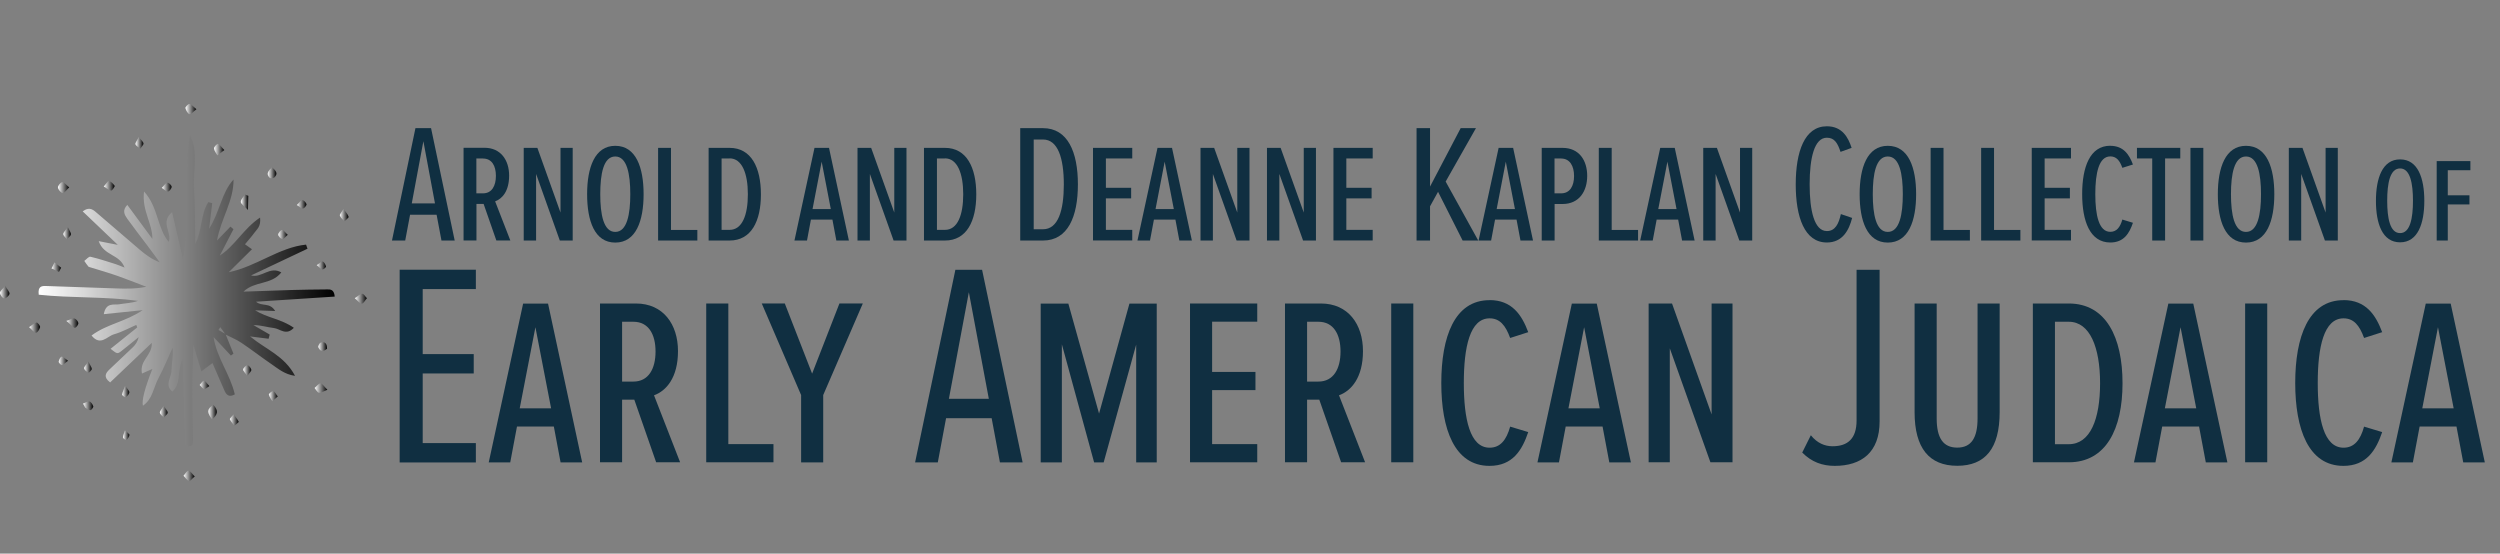 <?xml version="1.0" encoding="UTF-8"?>
<svg id="Layer_2" data-name="Layer 2" xmlns="http://www.w3.org/2000/svg" xmlns:xlink="http://www.w3.org/1999/xlink"
     viewBox="0 0 293 64.88">
    <rect x="0" y="0" width="293" height="64.88" fill="#808080" stroke="none"/>
    <defs>
        <style>
            .cls-1 {
            fill: none;
            }

            .cls-2 {
            fill: url(#White_Black);
            }

            .cls-3 {
            fill: url(#White_Black-7);
            }

            .cls-4 {
            fill: url(#White_Black-6);
            }

            .cls-5 {
            fill: url(#White_Black-3);
            }

            .cls-6 {
            fill: url(#White_Black-2);
            }

            .cls-7 {
            fill: url(#White_Black-9);
            }

            .cls-8 {
            fill: url(#White_Black-8);
            }

            .cls-9 {
            fill: url(#White_Black-5);
            }

            .cls-10 {
            fill: url(#White_Black-4);
            }

            .cls-11 {
            fill: #102f41;
            }

            .cls-12 {
            fill: url(#White_Black-11);
            }

            .cls-13 {
            fill: url(#White_Black-19);
            }

            .cls-14 {
            fill: url(#White_Black-26);
            }

            .cls-15 {
            fill: url(#White_Black-27);
            }

            .cls-16 {
            fill: url(#White_Black-25);
            }

            .cls-17 {
            fill: url(#White_Black-33);
            }

            .cls-18 {
            fill: url(#White_Black-20);
            }

            .cls-19 {
            fill: url(#White_Black-22);
            }

            .cls-20 {
            fill: url(#White_Black-23);
            }

            .cls-21 {
            fill: url(#White_Black-28);
            }

            .cls-22 {
            fill: url(#White_Black-21);
            }

            .cls-23 {
            fill: url(#White_Black-29);
            }

            .cls-24 {
            fill: url(#White_Black-16);
            }

            .cls-25 {
            fill: url(#White_Black-17);
            }

            .cls-26 {
            fill: url(#White_Black-18);
            }

            .cls-27 {
            fill: url(#White_Black-24);
            }

            .cls-28 {
            fill: url(#White_Black-12);
            }

            .cls-29 {
            fill: url(#White_Black-13);
            }

            .cls-30 {
            fill: url(#White_Black-14);
            }

            .cls-31 {
            fill: url(#White_Black-15);
            }

            .cls-32 {
            fill: url(#White_Black-10);
            }

            .cls-33 {
            fill: url(#White_Black-32);
            }

            .cls-34 {
            fill: url(#White_Black-30);
            }

            .cls-35 {
            fill: url(#White_Black-31);
            }
        </style>
        <linearGradient id="White_Black" data-name="White, Black" x1="4.55" y1="34.08" x2="39.27" y2="34.08"
                        gradientUnits="userSpaceOnUse">
            <stop offset="0" stop-color="#fff"/>
            <stop offset="1" stop-color="#000"/>
        </linearGradient>
        <linearGradient id="White_Black-2" data-name="White, Black" x1="24.42" y1="48.31" x2="25.42" y2="48.31"
                        xlink:href="#White_Black"/>
        <linearGradient id="White_Black-3" data-name="White, Black" x1="0" y1="34.25" x2="1.11" y2="34.25"
                        xlink:href="#White_Black"/>
        <linearGradient id="White_Black-4" data-name="White, Black" x1="6.79" y1="21.99" x2="8.11" y2="21.99"
                        xlink:href="#White_Black"/>
        <linearGradient id="White_Black-5" data-name="White, Black" x1="41.58" y1="35.01" x2="43" y2="35.01"
                        xlink:href="#White_Black"/>
        <linearGradient id="White_Black-6" data-name="White, Black" x1="21.51" y1="55.78" x2="22.82" y2="55.78"
                        xlink:href="#White_Black"/>
        <linearGradient id="White_Black-7" data-name="White, Black" x1="25.08" y1="17.53" x2="26.29" y2="17.53"
                        xlink:href="#White_Black"/>
        <linearGradient id="White_Black-8" data-name="White, Black" x1="31.37" y1="20.25" x2="32.39" y2="20.25"
                        xlink:href="#White_Black"/>
        <linearGradient id="White_Black-9" data-name="White, Black" x1="12.16" y1="21.77" x2="13.44" y2="21.77"
                        xlink:href="#White_Black"/>
        <linearGradient id="White_Black-10" data-name="White, Black" x1="3.41" y1="38.4" x2="4.7" y2="38.4"
                        xlink:href="#White_Black"/>
        <linearGradient id="White_Black-11" data-name="White, Black" x1="21.74" y1="12.78" x2="23.02" y2="12.78"
                        xlink:href="#White_Black"/>
        <linearGradient id="White_Black-12" data-name="White, Black" x1="39.82" y1="25.21" x2="40.84" y2="25.21"
                        xlink:href="#White_Black"/>
        <linearGradient id="White_Black-13" data-name="White, Black" x1="28.23" y1="23.7" x2="29.11" y2="23.7"
                        xlink:href="#White_Black"/>
        <linearGradient id="White_Black-14" data-name="White, Black" x1="36.88" y1="45.47" x2="38.37" y2="45.47"
                        xlink:href="#White_Black"/>
        <linearGradient id="White_Black-15" data-name="White, Black" x1="26.94" y1="49.24" x2="27.97" y2="49.24"
                        xlink:href="#White_Black"/>
        <linearGradient id="White_Black-16" data-name="White, Black" x1="31.51" y1="46.44" x2="32.56" y2="46.44"
                        xlink:href="#White_Black"/>
        <linearGradient id="White_Black-17" data-name="White, Black" x1="7.78" y1="37.86" x2="9.19" y2="37.86"
                        xlink:href="#White_Black"/>
        <linearGradient id="White_Black-18" data-name="White, Black" x1="7.42" y1="27.33" x2="8.32" y2="27.33"
                        xlink:href="#White_Black"/>
        <linearGradient id="White_Black-19" data-name="White, Black" x1="28.5" y1="43.44" x2="29.46" y2="43.44"
                        xlink:href="#White_Black"/>
        <linearGradient id="White_Black-20" data-name="White, Black" x1="37.29" y1="40.61" x2="38.33" y2="40.61"
                        xlink:href="#White_Black"/>
        <linearGradient id="White_Black-21" data-name="White, Black" x1="18.74" y1="48.25" x2="19.66" y2="48.25"
                        xlink:href="#White_Black"/>
        <linearGradient id="White_Black-22" data-name="White, Black" x1="6.04" y1="31.31" x2="7.16" y2="31.31"
                        xlink:href="#White_Black"/>
        <linearGradient id="White_Black-23" data-name="White, Black" x1="32.6" y1="27.49" x2="33.72" y2="27.49"
                        xlink:href="#White_Black"/>
        <linearGradient id="White_Black-24" data-name="White, Black" x1="14.31" y1="45.88" x2="15.16" y2="45.88"
                        xlink:href="#White_Black"/>
        <linearGradient id="White_Black-25" data-name="White, Black" x1="34.79" y1="23.94" x2="35.92" y2="23.94"
                        xlink:href="#White_Black"/>
        <linearGradient id="White_Black-26" data-name="White, Black" x1="37.12" y1="31.12" x2="38.21" y2="31.12"
                        xlink:href="#White_Black"/>
        <linearGradient id="White_Black-27" data-name="White, Black" x1="9.86" y1="43.02" x2="10.75" y2="43.02"
                        xlink:href="#White_Black"/>
        <linearGradient id="White_Black-28" data-name="White, Black" x1="18.97" y1="21.94" x2="20.12" y2="21.94"
                        xlink:href="#White_Black"/>
        <linearGradient id="White_Black-29" data-name="White, Black" x1="9.73" y1="47.56" x2="10.93" y2="47.56"
                        xlink:href="#White_Black"/>
        <linearGradient id="White_Black-30" data-name="White, Black" x1="15.87" y1="16.74" x2="16.81" y2="16.74"
                        xlink:href="#White_Black"/>
        <linearGradient id="White_Black-31" data-name="White, Black" x1="6.88" y1="42.3" x2="7.97" y2="42.3"
                        xlink:href="#White_Black"/>
        <linearGradient id="White_Black-32" data-name="White, Black" x1="23.4" y1="45.12" x2="24.53" y2="45.12"
                        xlink:href="#White_Black"/>
        <linearGradient id="White_Black-33" data-name="White, Black" x1="14.41" y1="51" x2="15.18" y2="51"
                        xlink:href="#White_Black"/>
    </defs>
    <g id="Layer_1-2" data-name="Layer 1">
        <g>
            <rect class="cls-1" x="43" y="4.18" width="250" height="59"/>
            <path class="cls-11"
                  d="M51.17,25.17h-3.11l-.57,3.02h-1.55l2.75-13.17h1.83l2.77,13.17h-1.55l-.57-3.02ZM48.25,23.84h2.73l-1.36-7.29-1.36,7.29Z"/>
            <path class="cls-11"
                  d="M56.68,23.9h-.84v4.28h-1.51v-10.86h2.46c1.87,0,2.88,1.42,2.88,3.26s-.82,2.72-1.64,3.02l1.78,4.58h-1.64l-1.49-4.28ZM56.61,18.57h-.78v4.09h.78c1.03,0,1.51-.87,1.51-2.05s-.48-2.03-1.51-2.03Z"/>
            <path class="cls-11" d="M62.83,20.41v7.78h-1.45v-10.86h1.6l2.71,7.58v-7.58h1.43v10.86h-1.51l-2.77-7.78Z"/>
            <path class="cls-11"
                  d="M72.11,17.09c2.44,0,3.32,2.57,3.32,5.67s-.88,5.67-3.32,5.67-3.3-2.57-3.3-5.67.88-5.67,3.3-5.67ZM72.11,18.34c-1.39,0-1.76,2.05-1.76,4.42s.38,4.42,1.76,4.42,1.76-2.07,1.76-4.42-.38-4.42-1.76-4.42Z"/>
            <path class="cls-11" d="M77.13,17.33h1.51v9.62h3.09v1.24h-4.6v-10.86Z"/>
            <path class="cls-11"
                  d="M83.05,17.33h2.46c2.54,0,3.67,2.31,3.67,5.45s-1.13,5.41-3.67,5.41h-2.46v-10.86ZM85.51,18.57h-.94v8.37h.94c1.47,0,2.14-1.72,2.14-4.17s-.69-4.21-2.14-4.21Z"/>
            <path class="cls-11"
                  d="M99.49,28.19h-1.47l-.46-2.45h-2.52l-.46,2.45h-1.47l2.35-10.86h1.7l2.33,10.86ZM95.23,24.5h2.14l-1.07-5.55-1.07,5.55Z"/>
            <path class="cls-11" d="M101.95,20.41v7.78h-1.45v-10.86h1.6l2.71,7.58v-7.58h1.43v10.86h-1.51l-2.77-7.78Z"/>
            <path class="cls-11"
                  d="M108.29,17.33h2.46c2.54,0,3.67,2.31,3.67,5.45s-1.13,5.41-3.67,5.41h-2.46v-10.86ZM110.75,18.57h-.94v8.37h.94c1.47,0,2.14-1.72,2.14-4.17s-.69-4.21-2.14-4.21Z"/>
            <path class="cls-11"
                  d="M119.57,15.02h2.67c2.9,0,4.09,2.8,4.09,6.59s-1.18,6.58-4.09,6.58h-2.67v-13.17ZM122.24,26.87c1.76,0,2.44-2.17,2.44-5.25s-.69-5.27-2.44-5.27h-1.09v10.52h1.09Z"/>
            <path class="cls-11" d="M128.1,17.33h4.6v1.24h-3.09v3.44h2.96v1.24h-2.96v3.69h3.09v1.24h-4.6v-10.86Z"/>
            <path class="cls-11"
                  d="M139.69,28.19h-1.47l-.46-2.45h-2.52l-.46,2.45h-1.47l2.35-10.86h1.7l2.33,10.86ZM135.43,24.5h2.14l-1.07-5.55-1.07,5.55Z"/>
            <path class="cls-11" d="M142.15,20.41v7.78h-1.45v-10.86h1.6l2.71,7.58v-7.58h1.43v10.86h-1.51l-2.77-7.78Z"/>
            <path class="cls-11" d="M149.94,20.41v7.78h-1.45v-10.86h1.6l2.71,7.58v-7.58h1.43v10.86h-1.51l-2.77-7.78Z"/>
            <path class="cls-11" d="M156.28,17.33h4.6v1.24h-3.09v3.44h2.96v1.24h-2.96v3.69h3.09v1.24h-4.6v-10.86Z"/>
            <path class="cls-11"
                  d="M168.54,22.48l-.94,1.7v4.01h-1.58v-13.17h1.58v6.85l3.59-6.85h1.79l-3.55,6.26,3.82,6.91h-1.83l-2.88-5.71Z"/>
            <path class="cls-11"
                  d="M179.67,28.19h-1.47l-.46-2.45h-2.52l-.46,2.45h-1.47l2.35-10.86h1.7l2.33,10.86ZM175.41,24.5h2.14l-1.07-5.55-1.07,5.55Z"/>
            <path class="cls-11"
                  d="M180.68,17.33h2.44c2,0,2.9,1.52,2.9,3.28s-.9,3.3-2.9,3.3h-.92v4.28h-1.51v-10.86ZM182.97,18.57h-.78v4.09h.78c1.03,0,1.51-.87,1.51-2.03s-.48-2.05-1.51-2.05Z"/>
            <path class="cls-11" d="M187.38,17.33h1.51v9.62h3.09v1.24h-4.6v-10.86Z"/>
            <path class="cls-11"
                  d="M198.61,28.19h-1.47l-.46-2.45h-2.52l-.46,2.45h-1.47l2.35-10.86h1.7l2.33,10.86ZM194.35,24.5h2.14l-1.07-5.55-1.07,5.55Z"/>
            <path class="cls-11" d="M201.07,20.41v7.78h-1.45v-10.86h1.6l2.71,7.58v-7.58h1.43v10.86h-1.51l-2.77-7.78Z"/>
            <path class="cls-11"
                  d="M210.46,21.61c0-3.83,1.03-6.81,3.65-6.81,1.79,0,2.5,1.3,2.9,2.53l-1.3.47c-.34-1.03-.71-1.66-1.6-1.66-1.47,0-2.02,2.37-2.02,5.47s.55,5.47,2.02,5.47c.99,0,1.39-.87,1.64-1.99l1.32.45c-.36,1.42-1.11,2.88-2.96,2.88-2.62,0-3.65-2.98-3.65-6.81Z"/>
            <path class="cls-11"
                  d="M221.25,17.09c2.44,0,3.32,2.57,3.32,5.67s-.88,5.67-3.32,5.67-3.3-2.57-3.3-5.67.88-5.67,3.3-5.67ZM221.25,18.34c-1.39,0-1.76,2.05-1.76,4.42s.38,4.42,1.76,4.42,1.76-2.07,1.76-4.42-.38-4.42-1.76-4.42Z"/>
            <path class="cls-11" d="M226.27,17.33h1.51v9.62h3.09v1.24h-4.6v-10.86Z"/>
            <path class="cls-11" d="M232.19,17.33h1.51v9.62h3.09v1.24h-4.6v-10.86Z"/>
            <path class="cls-11" d="M238.12,17.33h4.6v1.24h-3.09v3.44h2.96v1.24h-2.96v3.69h3.09v1.24h-4.6v-10.86Z"/>
            <path class="cls-11"
                  d="M247.33,17.09c1.53,0,2.21,1.01,2.65,2.19l-1.24.39c-.31-.87-.71-1.34-1.41-1.34-1.34,0-1.76,1.95-1.76,4.42s.42,4.42,1.76,4.42c.73,0,1.15-.53,1.41-1.44l1.24.38c-.42,1.24-1.07,2.31-2.65,2.31-2.39,0-3.3-2.51-3.3-5.67s.9-5.67,3.3-5.67Z"/>
            <path class="cls-11" d="M252.23,18.57h-1.78v-1.24h5.08v1.24h-1.78v9.62h-1.51v-9.62Z"/>
            <path class="cls-11" d="M256.72,17.33h1.51v10.86h-1.51v-10.86Z"/>
            <path class="cls-11"
                  d="M263.23,17.09c2.44,0,3.32,2.57,3.32,5.67s-.88,5.67-3.32,5.67-3.3-2.57-3.3-5.67.88-5.67,3.3-5.67ZM263.23,18.34c-1.38,0-1.76,2.05-1.76,4.42s.38,4.42,1.76,4.42,1.76-2.07,1.76-4.42-.38-4.42-1.76-4.42Z"/>
            <path class="cls-11" d="M269.7,20.41v7.78h-1.45v-10.86h1.6l2.71,7.58v-7.58h1.43v10.86h-1.51l-2.77-7.78Z"/>
            <path class="cls-11"
                  d="M281.29,18.68c2.09,0,2.84,2.2,2.84,4.86s-.76,4.86-2.84,4.86-2.83-2.2-2.83-4.86.76-4.86,2.83-4.86ZM281.29,19.74c-1.19,0-1.51,1.76-1.51,3.79s.32,3.79,1.51,3.79,1.51-1.78,1.51-3.79-.32-3.79-1.51-3.79Z"/>
            <path class="cls-11" d="M285.59,18.88h3.94v1.07h-2.65v2.94h2.54v1.07h-2.54v4.23h-1.3v-9.31Z"/>
            <path class="cls-11" d="M46.84,31.61h8.93v2.27h-6.23v7.62h5.98v2.27h-5.98v8.16h6.23v2.27h-8.93v-22.57Z"/>
            <path class="cls-11"
                  d="M68.22,54.19h-2.52l-.79-4.2h-4.32l-.79,4.2h-2.52l4.03-18.61h2.92l4,18.61ZM60.92,47.86h3.67l-1.84-9.51-1.84,9.51Z"/>
            <path class="cls-11"
                  d="M74.35,46.84h-1.44v7.34h-2.59v-18.61h4.21c3.2,0,4.93,2.44,4.93,5.58s-1.4,4.67-2.81,5.18l3.06,7.85h-2.81l-2.56-7.34ZM74.24,37.71h-1.33v7.01h1.33c1.76,0,2.59-1.49,2.59-3.52s-.83-3.49-2.59-3.49Z"/>
            <path class="cls-11" d="M82.77,35.57h2.59v16.48h5.29v2.13h-7.88v-18.61Z"/>
            <path class="cls-11" d="M93.89,46.3l-4.61-10.73h2.7l3.2,8.22,3.2-8.22h2.74l-4.64,10.73v7.89h-2.59v-7.89Z"/>
            <path class="cls-11"
                  d="M116.21,49.01h-5.33l-.97,5.18h-2.66l4.72-22.57h3.13l4.75,22.57h-2.66l-.97-5.18ZM111.21,46.74h4.68l-2.34-12.49-2.34,12.49Z"/>
            <path class="cls-11"
                  d="M133.17,40.35l-3.82,13.84h-1.12l-3.78-13.84v13.84h-2.48v-18.61h3.24l3.6,12.89,3.56-12.89h3.2v18.61h-2.41v-13.84Z"/>
            <path class="cls-11" d="M139.47,35.57h7.88v2.13h-5.29v5.89h5.08v2.13h-5.08v6.33h5.29v2.13h-7.88v-18.61Z"/>
            <path class="cls-11"
                  d="M154.63,46.84h-1.44v7.34h-2.59v-18.61h4.21c3.2,0,4.93,2.44,4.93,5.58s-1.4,4.67-2.81,5.18l3.06,7.85h-2.81l-2.56-7.34ZM154.52,37.71h-1.33v7.01h1.33c1.76,0,2.59-1.49,2.59-3.52s-.83-3.49-2.59-3.49Z"/>
            <path class="cls-11" d="M163.05,35.57h2.59v18.61h-2.59v-18.61Z"/>
            <path class="cls-11"
                  d="M174.57,35.17c2.63,0,3.78,1.73,4.54,3.76l-2.12.68c-.54-1.49-1.22-2.3-2.41-2.3-2.3,0-3.02,3.35-3.02,7.58s.72,7.58,3.02,7.58c1.26,0,1.98-.91,2.41-2.47l2.12.64c-.72,2.13-1.83,3.96-4.54,3.96-4.1,0-5.65-4.3-5.65-9.71s1.55-9.71,5.65-9.71Z"/>
            <path class="cls-11"
                  d="M191.13,54.19h-2.52l-.79-4.2h-4.32l-.79,4.2h-2.52l4.03-18.61h2.92l4,18.61ZM183.82,47.86h3.67l-1.83-9.51-1.84,9.51Z"/>
            <path class="cls-11" d="M195.7,40.85v13.33h-2.48v-18.61h2.74l4.64,13v-13h2.45v18.61h-2.59l-4.75-13.33Z"/>
            <path class="cls-11"
                  d="M212.23,51.01c.76.95,1.66,1.29,2.55,1.29,1.76,0,2.81-.88,2.81-3.01v-17.67h2.7v17.77c0,3.62-2.12,5.21-5.26,5.21-1.44,0-2.7-.44-3.81-1.56l1.01-2.03Z"/>
            <path class="cls-11"
                  d="M224.39,35.57h2.59v13.47c0,2.3.76,3.42,2.41,3.42s2.38-1.15,2.38-3.42v-13.47h2.59v12.73c0,4.26-1.69,6.29-4.97,6.29s-5-2.06-5-6.29v-12.73Z"/>
            <path class="cls-11"
                  d="M238.25,35.57h4.21c4.36,0,6.3,3.96,6.3,9.34s-1.94,9.27-6.3,9.27h-4.21v-18.61ZM242.46,37.71h-1.62v14.35h1.62c2.52,0,3.67-2.94,3.67-7.14s-1.19-7.21-3.67-7.21Z"/>
            <path class="cls-11"
                  d="M261.04,54.19h-2.52l-.79-4.2h-4.32l-.79,4.2h-2.52l4.03-18.61h2.92l4,18.61ZM253.73,47.86h3.67l-1.84-9.51-1.84,9.51Z"/>
            <path class="cls-11" d="M263.13,35.57h2.59v18.61h-2.59v-18.61Z"/>
            <path class="cls-11"
                  d="M274.65,35.17c2.63,0,3.78,1.73,4.54,3.76l-2.12.68c-.54-1.49-1.22-2.3-2.41-2.3-2.3,0-3.02,3.35-3.02,7.58s.72,7.58,3.02,7.58c1.26,0,1.98-.91,2.41-2.47l2.12.64c-.72,2.13-1.84,3.96-4.54,3.96-4.1,0-5.65-4.3-5.65-9.71s1.55-9.71,5.65-9.71Z"/>
            <path class="cls-11"
                  d="M291.21,54.19h-2.52l-.79-4.2h-4.32l-.79,4.2h-2.52l4.03-18.61h2.92l4,18.61ZM283.9,47.86h3.67l-1.84-9.51-1.84,9.51Z"/>
        </g>
        <g>
            <path class="cls-2"
                  d="M38.31,33.92c-1.4.01-2.81.03-4.21.07-1.8.05-3.6.12-5.57.19,1.36-1.29,3.22-.75,4.44-2.25-1.34-.79-2.31.69-3.55.35,2.26-1.07,4.44-2.1,6.62-3.13-.06-.16-.11-.32-.17-.48-3.14.31-5.76,2.54-9.07,3.24,1.02-1.01,1.85-1.83,2.73-2.7-.39-.28-.58-.41-.82-.58.42-.51.77-.89,1.07-1.31.3-.43.83-.75.7-1.82-1.92,1.27-2.96,3.33-4.72,4.45.53-1.03,1.06-2.06,1.6-3.09-.12-.1-.23-.2-.35-.3-.47.49-.94.97-1.58,1.63.47-2.59,1.96-4.62,1.94-7.15-1.41,1.53-1.6,3.77-2.86,5.77.15-1.25.25-2.12.36-3-.15-.04-.31-.08-.46-.12-.91,1.42-.71,3.34-1.53,4.91-.04-2.24,0-4.39-.14-6.51-.14-2.07.56-4.2-.48-6.22-.81,4.78.09,9.67-.82,14.48-.41-1.77-.82-3.54-1.27-5.49-1.44,1.22.02,2.39-.39,3.49-1.37-1.6-1.22-4.09-2.9-5.91-.27,2.26,1,3.73.98,5.56-.96-1.31-1.92-2.62-2.94-3.99-.63.66-.32,1.18,0,1.63.77,1.07,1.58,2.11,2.37,3.16.48.64.96,1.29,1.43,1.94-.91-.34-1.62-.87-2.3-1.44-1.67-1.41-3.31-2.86-4.98-4.27-.43-.36-.87-.9-1.75-.26,1.37,1.3,2.64,2.52,4.12,3.93-.88-.17-1.45-.29-2.24-.44.61,1.75,2.45,1.5,3.03,3.1-.44-.17-.73-.3-1.03-.4-.99-.31-1.97-.64-2.97-.87-.2-.05-.48.32-.72.49.16.22.3.45.47.65.07.08.2.08.3.12,1.04.32,2.08.62,3.11.98,1.14.4,2.26.85,3.39,1.28-1.25.26-2.44.23-3.62.19-2.7-.09-5.4-.19-8.1-.28-.51-.02-1.02,0-.89,1.02,3.84.41,7.76.2,11.64.72-.74.27-1.48.27-2.2.4-.63.11-1.54-.27-1.82,1.16,1.51-.16,2.87-.29,4.56-.47-2.04,1.38-4.19,1.62-5.99,2.97,1.05,1.3,1.83.08,2.63-.14.9-.25,1.74-.72,2.61-1.1.04.1.08.19.12.29-1.03.83-2.06,1.65-3.13,2.51.78.61.79.63,1.27.26.68-.53,1.35-1.08,2.02-1.63-.12.57-.4.92-.71,1.22-.89.86-1.8,1.71-2.7,2.56-.46.44-.76.9.07,1.53,1.59-1.51,3.21-3.05,4.88-4.64.09,1.47-1.47,2.02-1.15,3.6.45-.2.8-.35,1.22-.54q-1.33,3.36-1.11,4.31c1.14-.76,1.25-2.16,1.82-3.22.62-1.15,1.11-2.38,1.66-3.58.11.98-.12,1.85-.13,2.72-.01.78-.86,1.64.11,2.43,1.07-.98.53-2.51,1.19-3.8.11,3.51.21,6.82.31,10.05.81.35.92-.03.91-.61-.04-2.03-.09-4.05-.09-6.08,0-1.61.08-3.22.13-5.06.34,1.13.62,2.05.94,3.13.52-.4.88-.66,1.3-.98.5,1.16.95,2.17,1.39,3.19.23.54.55.87,1.23.48-.55-2.38-2.12-4.26-2.49-6.72.68.72,1.35,1.45,2.03,2.17.1-.07.2-.15.3-.22-.3-.74-.6-1.49-.9-2.23.61.31,1.25.57,1.82.95,1.2.8,2.35,1.7,3.54,2.51.78.53,1.53,1.2,2.76,1.37-1.26-2.37-3.38-3.06-5.27-4.62.94.12,1.55.2,2.17.27.04-.16.09-.33.13-.49-.64-.37-1.27-.74-1.91-1.11.86,0,1.63.26,2.42.35.7.08,1.41.94,2.32-.03-1.47-1.04-3.12-1.16-4.54-2.05.71.02,1.43.05,2.35.08-.63-1.06-1.58-.49-2.24-1.09,3.14-.21,6.17-.4,9.22-.6-.07-.87-.53-.85-.96-.84ZM25.82,38.35c.18.25.36.5.54.75-.25-.14-.51-.29-.76-.43.07-.11.15-.21.22-.32Z"/>
            <path class="cls-6" d="M24.87,49.16c.59-.54.8-1,.14-1.7-.81.45-.73.96-.14,1.7Z"/>
            <path class="cls-5"
                  d="M0,34.32c0,.23.31.65.49.66.22,0,.58-.31.62-.54.04-.22-.26-.51-.5-.93C.32,33.87,0,34.09,0,34.32Z"/>
            <path class="cls-10"
                  d="M7.36,22.62c.19.02.43-.36.75-.66-.35-.28-.58-.62-.81-.61-.19,0-.54.44-.51.63.04.26.35.62.57.65Z"/>
            <path class="cls-9"
                  d="M42.46,34.43c-.24,0-.48.26-.88.52.37.31.61.67.82.64.22-.03.4-.41.6-.64-.18-.18-.36-.52-.54-.52Z"/>
            <path class="cls-4"
                  d="M22.09,55.17c-.18-.02-.39.38-.58.59.21.22.4.52.65.62.12.05.36-.29.66-.54-.29-.29-.5-.65-.73-.67Z"/>
            <path class="cls-3"
                  d="M26.29,17.59c-.31-.33-.49-.61-.74-.73-.08-.04-.48.35-.47.53.02.28.25.55.4.82.23-.18.46-.36.81-.62Z"/>
            <path class="cls-8" d="M32.15,20.8c.47-.44.21-.79-.28-1.19-.43.42-.72.76-.27,1.22.1.1.44.08.55-.03Z"/>
            <path class="cls-7"
                  d="M13.43,21.77c-.16-.24-.41-.49-.66-.56-.12-.03-.33.33-.61.65.38.22.62.46.88.47.13,0,.44-.5.4-.56Z"/>
            <path class="cls-32"
                  d="M4.29,37.8c-.26.04-.49.28-.88.54.36.32.58.65.81.66.16,0,.42-.4.48-.66.03-.15-.29-.56-.41-.54Z"/>
            <path class="cls-12"
                  d="M22.22,13.38c.18.05.44-.31.8-.58-.36-.29-.56-.56-.81-.62-.14-.03-.5.36-.48.48.07.28.27.66.48.72Z"/>
            <path class="cls-28"
                  d="M39.83,25.26c.08.26.35.46.54.68.17-.18.51-.41.48-.53-.07-.29-.31-.52-.59-.92-.21.36-.47.63-.43.77Z"/>
            <path class="cls-29"
                  d="M29.06,24.6c.02-.81.03-1.23.04-1.65-.13-.05-.25-.1-.38-.16-.18.29-.51.58-.5.87,0,.24.39.47.83.94Z"/>
            <path class="cls-30"
                  d="M37.57,44.93c-.23,0-.46.34-.7.54.17.2.32.53.51.56.25.03.53-.17.99-.35-.38-.37-.59-.74-.8-.74Z"/>
            <path class="cls-31"
                  d="M26.94,49.14c.12.28.35.51.53.76.18-.16.52-.41.5-.47-.12-.29-.34-.52-.59-.87-.21.26-.47.5-.44.57Z"/>
            <path class="cls-24"
                  d="M32.03,45.84c-.17-.02-.54.3-.52.4.06.28.26.53.41.79.18-.17.37-.33.63-.57-.22-.27-.35-.59-.52-.62Z"/>
            <path class="cls-25"
                  d="M8.72,37.32c-.22-.05-.49.14-.94.29.64.54.85.84,1,.81.17-.03.42-.38.4-.56-.02-.2-.28-.5-.47-.54Z"/>
            <path class="cls-26"
                  d="M7.42,27.43c0,.2.26.41.41.61.17-.19.44-.35.48-.56.03-.2-.18-.46-.36-.86-.27.38-.52.59-.53.81Z"/>
            <path class="cls-13"
                  d="M29,42.81c-.17,0-.48.3-.5.49-.02.19.25.41.48.75.23-.32.5-.54.47-.71-.02-.21-.29-.53-.46-.54Z"/>
            <path class="cls-18" d="M38.33,40.87c0-.57-.22-.9-.76-.71-.13.05-.31.42-.26.54.23.57.62.51,1.02.17Z"/>
            <path class="cls-22"
                  d="M18.74,48.37c.01.2.3.38.46.56.16-.19.44-.37.45-.57,0-.21-.24-.43-.47-.79-.21.36-.46.59-.45.8Z"/>
            <path class="cls-19"
                  d="M7.16,31.37c-.26-.21-.52-.41-.77-.62-.12.24-.23.47-.35.71.29.14.58.27.87.41.09-.17.17-.33.26-.5Z"/>
            <path class="cls-20"
                  d="M33.08,28.03c.15.03.35-.26.64-.51-.3-.27-.5-.59-.66-.57-.18.02-.45.35-.45.55,0,.18.28.48.48.52Z"/>
            <path class="cls-27"
                  d="M14.73,46.56c.19-.13.41-.36.43-.57.01-.19-.23-.4-.49-.79-.18.49-.32.76-.36,1.05-.01.09.35.36.42.31Z"/>
            <path class="cls-16"
                  d="M35.92,23.93c-.05-.2-.31-.47-.49-.48-.16,0-.34.29-.64.58.33.2.54.44.72.41.17-.03.44-.37.41-.51Z"/>
            <path class="cls-14"
                  d="M38.21,31.24c-.06-.23-.21-.53-.38-.59-.14-.05-.37.21-.71.42.31.25.48.48.67.51.13.02.44-.27.42-.35Z"/>
            <path class="cls-15"
                  d="M10.75,43.23c-.02-.24-.21-.46-.4-.85-.24.37-.51.59-.49.79.02.19.3.41.51.5.07.03.39-.29.38-.43Z"/>
            <path class="cls-21"
                  d="M19.69,22.45c.18-.04.43-.37.42-.56,0-.18-.32-.49-.49-.48-.19.01-.36.31-.66.61.33.21.55.46.72.42Z"/>
            <path class="cls-23"
                  d="M10.48,47.06c-.23-.04-.5.15-.75.24.09.16.17.32.26.48.2.11.4.3.6.29.13,0,.38-.35.34-.45-.07-.23-.27-.53-.45-.57Z"/>
            <path class="cls-34"
                  d="M16.44,17.42c.14-.21.39-.43.37-.61-.02-.22-.29-.41-.55-.74-.19.39-.43.66-.38.84.06.21.36.34.56.51Z"/>
            <path class="cls-35"
                  d="M6.88,42.39c-.02.11.27.42.38.39.21-.04.39-.26.71-.5-.34-.24-.54-.49-.74-.48-.14,0-.32.36-.35.58Z"/>
            <path class="cls-33"
                  d="M23.9,44.63c-.15-.02-.33.31-.5.49.17.17.33.41.53.48.12.04.32-.17.6-.35-.28-.3-.44-.6-.63-.63Z"/>
            <path class="cls-17"
                  d="M14.65,50.43c-.12.38-.25.62-.24.85,0,.11.37.33.41.29.16-.15.32-.37.35-.59.01-.12-.25-.27-.52-.55Z"/>
        </g>
    </g>
</svg>